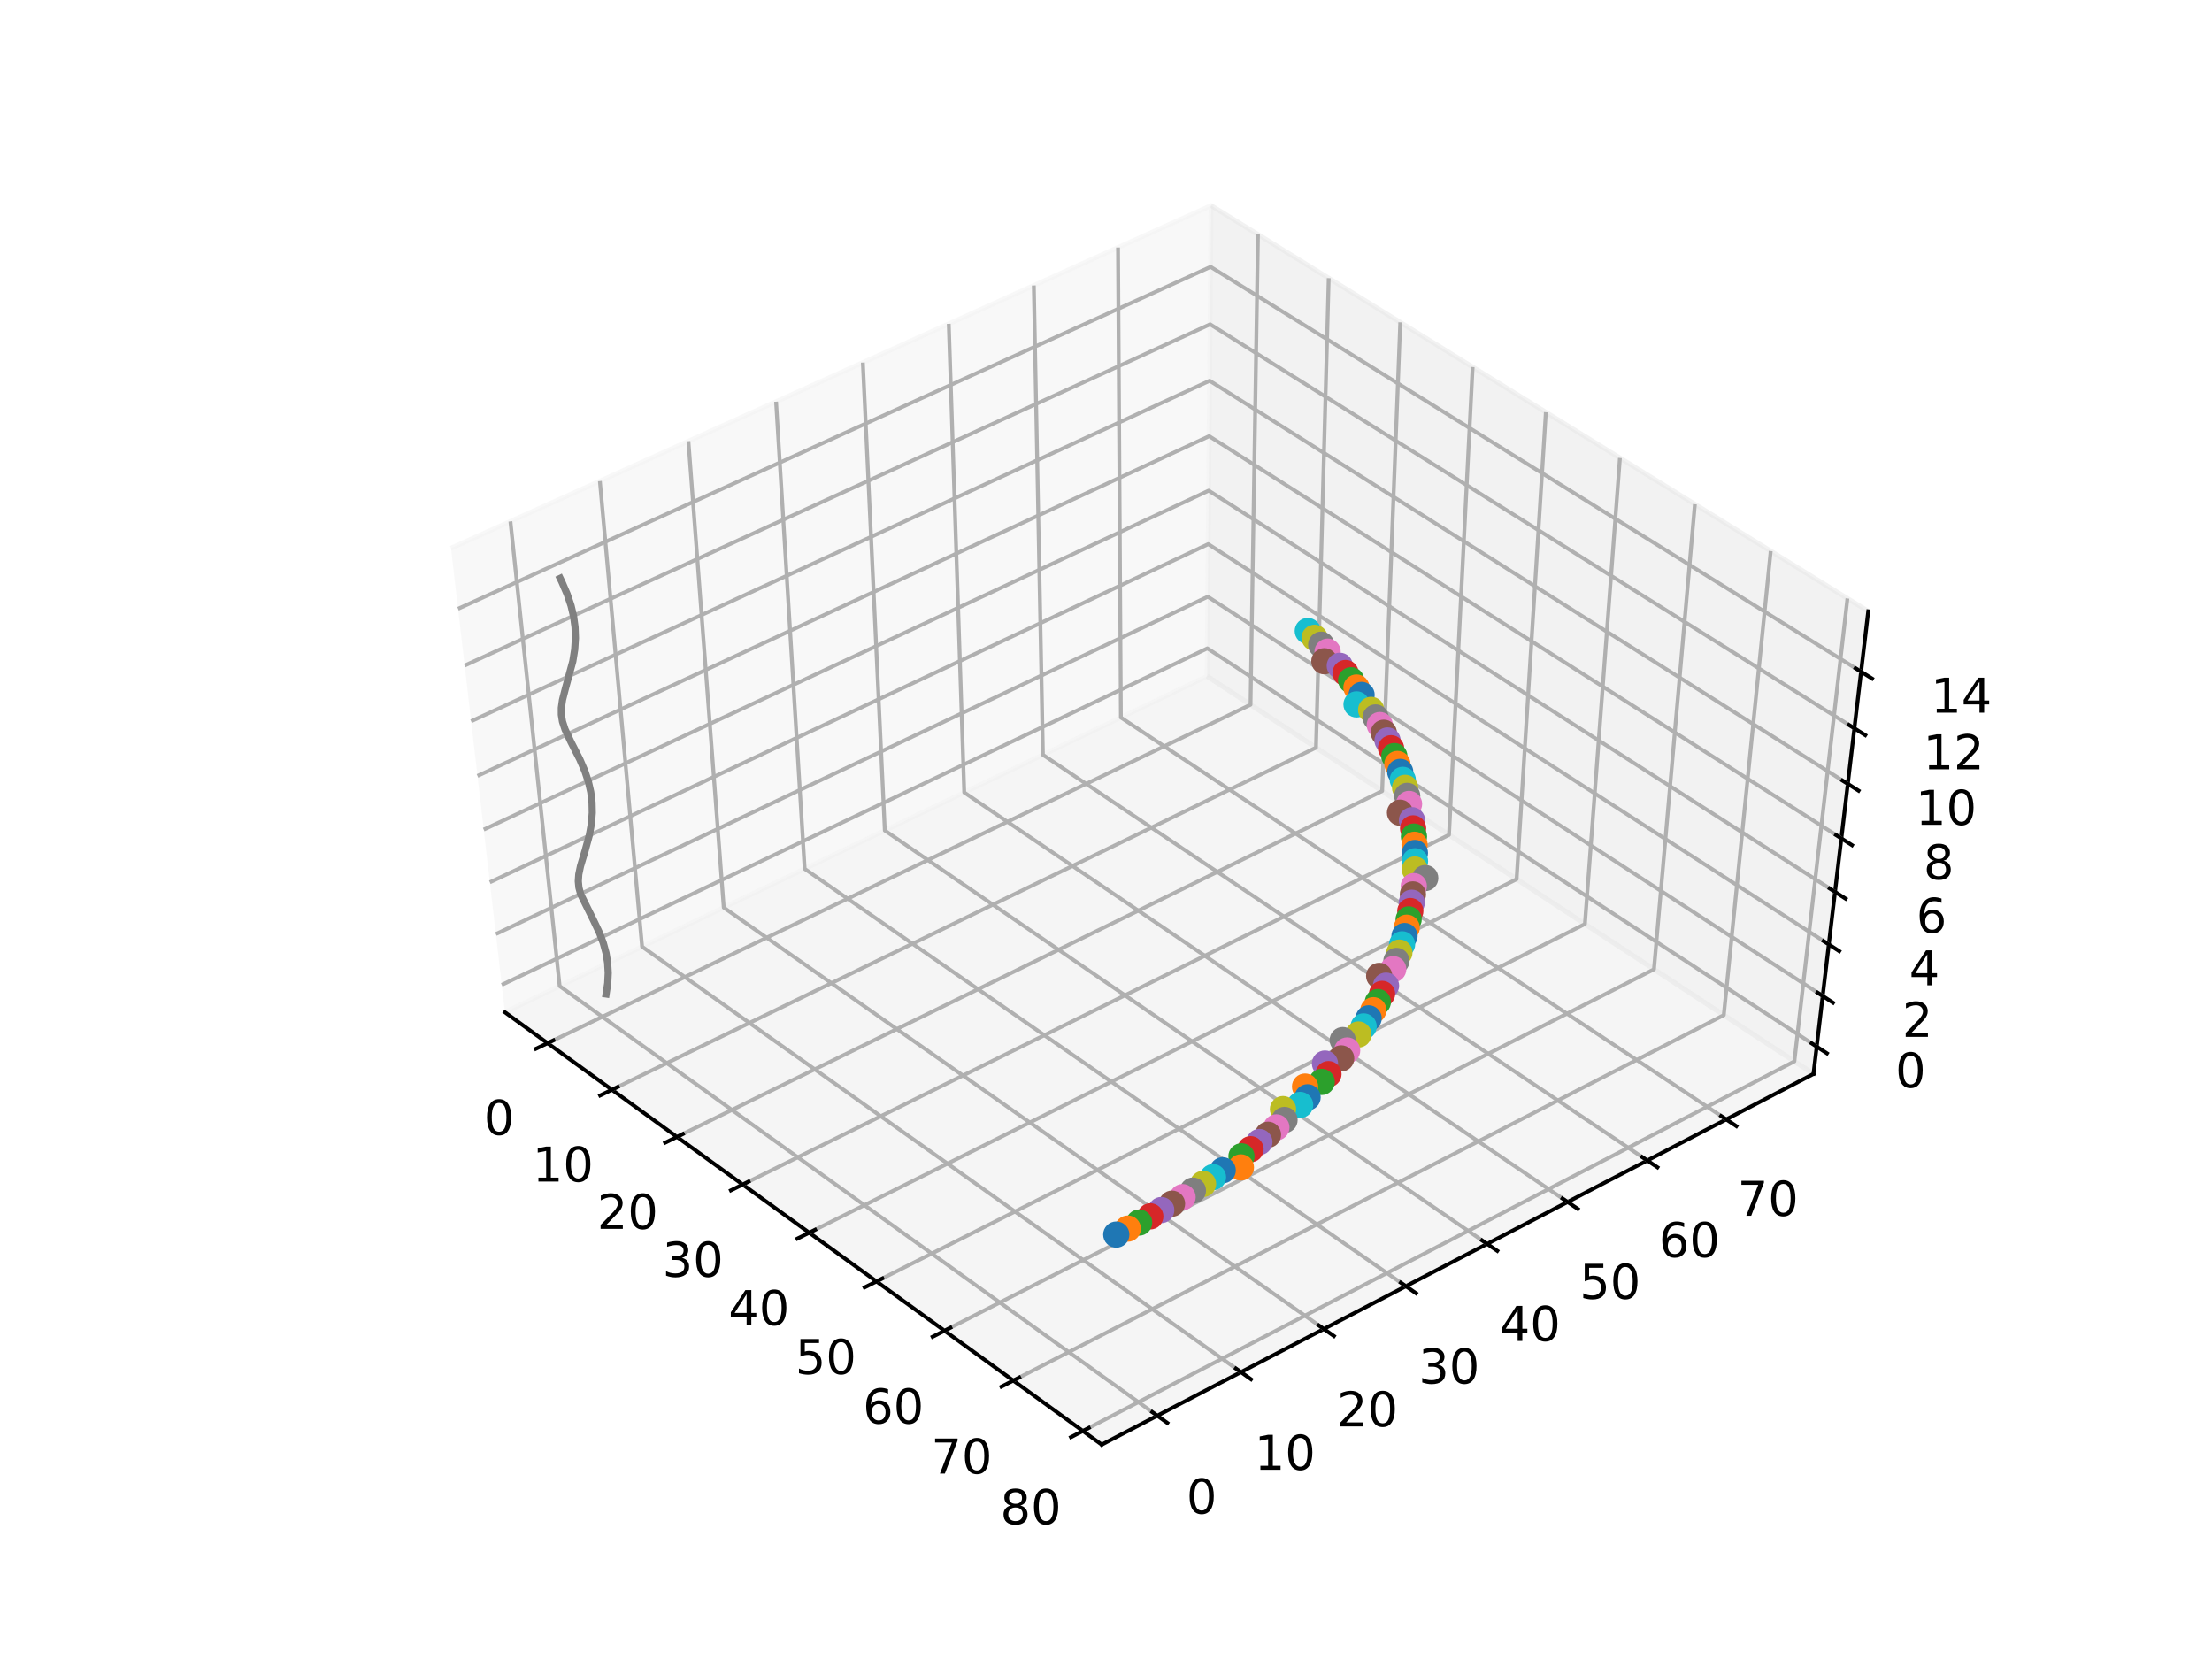 <?xml version="1.0" encoding="utf-8" standalone="no"?>
<!DOCTYPE svg PUBLIC "-//W3C//DTD SVG 1.1//EN"
  "http://www.w3.org/Graphics/SVG/1.1/DTD/svg11.dtd">
<!-- Created with matplotlib (https://matplotlib.org/) -->
<svg height="345.6pt" version="1.1" viewBox="0 0 460.8 345.6" width="460.8pt" xmlns="http://www.w3.org/2000/svg" xmlns:xlink="http://www.w3.org/1999/xlink">
 <defs>
  <style type="text/css">
*{stroke-linecap:butt;stroke-linejoin:round;}
  </style>
 </defs>
 <g id="figure_1">
  <g id="patch_1">
   <path d="M 0 345.6 
L 460.8 345.6 
L 460.8 0 
L 0 0 
z
" style="fill:#ffffff;"/>
  </g>
  <g id="patch_2">
   <path d="M 57.6 307.584 
L 414.72 307.584 
L 414.72 41.472 
L 57.6 41.472 
z
" style="fill:#ffffff;"/>
  </g>
  <g id="pane3d_1">
   <g id="patch_3">
    <path d="M 105.189 210.875 
L 251.468 140.876 
L 252.298 42.82 
L 93.952 114.194 
" style="fill:#f2f2f2;opacity:0.5;stroke:#f2f2f2;stroke-linejoin:miter;"/>
   </g>
  </g>
  <g id="pane3d_2">
   <g id="patch_4">
    <path d="M 251.468 140.876 
L 377.779 223.718 
L 389.187 127.34 
L 252.298 42.82 
" style="fill:#e6e6e6;opacity:0.5;stroke:#e6e6e6;stroke-linejoin:miter;"/>
   </g>
  </g>
  <g id="pane3d_3">
   <g id="patch_5">
    <path d="M 105.189 210.875 
L 229.506 300.94 
L 377.779 223.718 
L 251.468 140.876 
" style="fill:#ececec;opacity:0.5;stroke:#ececec;stroke-linejoin:miter;"/>
   </g>
  </g>
  <g id="axis3d_1">
   <g id="line2d_1">
    <path d="M 105.189 210.875 
L 229.506 300.94 
" style="fill:none;stroke:#000000;stroke-linecap:square;stroke-width:0.8;"/>
   </g>
   <g id="Line3DCollection_1">
    <path d="M 114.068 217.308 
L 260.507 146.804 
L 262.059 48.846 
" style="fill:none;stroke:#b0b0b0;stroke-width:0.8;"/>
    <path d="M 127.469 227.017 
L 274.144 155.748 
L 276.794 57.944 
" style="fill:none;stroke:#b0b0b0;stroke-width:0.8;"/>
    <path d="M 141.018 236.833 
L 287.925 164.787 
L 291.699 67.147 
" style="fill:none;stroke:#b0b0b0;stroke-width:0.8;"/>
    <path d="M 154.719 246.759 
L 301.854 173.922 
L 306.776 76.456 
" style="fill:none;stroke:#b0b0b0;stroke-width:0.8;"/>
    <path d="M 168.573 256.796 
L 315.934 183.156 
L 322.029 85.874 
" style="fill:none;stroke:#b0b0b0;stroke-width:0.8;"/>
    <path d="M 182.584 266.946 
L 330.165 192.49 
L 337.46 95.402 
" style="fill:none;stroke:#b0b0b0;stroke-width:0.8;"/>
    <path d="M 196.754 277.212 
L 344.552 201.926 
L 353.074 105.042 
" style="fill:none;stroke:#b0b0b0;stroke-width:0.8;"/>
    <path d="M 211.086 287.595 
L 359.095 211.465 
L 368.872 114.797 
" style="fill:none;stroke:#b0b0b0;stroke-width:0.8;"/>
    <path d="M 225.582 298.097 
L 373.799 221.108 
L 384.858 124.667 
" style="fill:none;stroke:#b0b0b0;stroke-width:0.8;"/>
   </g>
   <g id="xtick_1">
    <g id="line2d_2">
     <path d="M 115.288 216.721 
L 111.626 218.484 
" style="fill:none;stroke:#000000;stroke-linecap:square;stroke-width:0.8;"/>
    </g>
    <g id="text_1">
     <!-- 0 -->
     <defs>
      <path d="M 31.781 66.406 
Q 24.172 66.406 20.328 58.906 
Q 16.5 51.422 16.5 36.375 
Q 16.5 21.391 20.328 13.891 
Q 24.172 6.391 31.781 6.391 
Q 39.453 6.391 43.281 13.891 
Q 47.125 21.391 47.125 36.375 
Q 47.125 51.422 43.281 58.906 
Q 39.453 66.406 31.781 66.406 
z
M 31.781 74.219 
Q 44.047 74.219 50.516 64.516 
Q 56.984 54.828 56.984 36.375 
Q 56.984 17.969 50.516 8.266 
Q 44.047 -1.422 31.781 -1.422 
Q 19.531 -1.422 13.062 8.266 
Q 6.594 17.969 6.594 36.375 
Q 6.594 54.828 13.062 64.516 
Q 19.531 74.219 31.781 74.219 
z
" id="DejaVuSans-48"/>
     </defs>
     <g transform="translate(100.792 236.398)scale(0.1 -0.1)">
      <use xlink:href="#DejaVuSans-48"/>
     </g>
    </g>
   </g>
   <g id="xtick_2">
    <g id="line2d_3">
     <path d="M 128.691 226.423 
L 125.022 228.206 
" style="fill:none;stroke:#000000;stroke-linecap:square;stroke-width:0.8;"/>
    </g>
    <g id="text_2">
     <!-- 10 -->
     <defs>
      <path d="M 12.406 8.297 
L 28.516 8.297 
L 28.516 63.922 
L 10.984 60.406 
L 10.984 69.391 
L 28.422 72.906 
L 38.281 72.906 
L 38.281 8.297 
L 54.391 8.297 
L 54.391 0 
L 12.406 0 
z
" id="DejaVuSans-49"/>
     </defs>
     <g transform="translate(110.923 246.146)scale(0.1 -0.1)">
      <use xlink:href="#DejaVuSans-49"/>
      <use x="63.623" xlink:href="#DejaVuSans-48"/>
     </g>
    </g>
   </g>
   <g id="xtick_3">
    <g id="line2d_4">
     <path d="M 142.243 236.232 
L 138.567 238.035 
" style="fill:none;stroke:#000000;stroke-linecap:square;stroke-width:0.8;"/>
    </g>
    <g id="text_3">
     <!-- 20 -->
     <defs>
      <path d="M 19.188 8.297 
L 53.609 8.297 
L 53.609 0 
L 7.328 0 
L 7.328 8.297 
Q 12.938 14.109 22.625 23.891 
Q 32.328 33.688 34.812 36.531 
Q 39.547 41.844 41.422 45.531 
Q 43.312 49.219 43.312 52.781 
Q 43.312 58.594 39.234 62.25 
Q 35.156 65.922 28.609 65.922 
Q 23.969 65.922 18.812 64.312 
Q 13.672 62.703 7.812 59.422 
L 7.812 69.391 
Q 13.766 71.781 18.938 73 
Q 24.125 74.219 28.422 74.219 
Q 39.75 74.219 46.484 68.547 
Q 53.219 62.891 53.219 53.422 
Q 53.219 48.922 51.531 44.891 
Q 49.859 40.875 45.406 35.406 
Q 44.188 33.984 37.641 27.219 
Q 31.109 20.453 19.188 8.297 
z
" id="DejaVuSans-50"/>
     </defs>
     <g transform="translate(124.382 256.001)scale(0.1 -0.1)">
      <use xlink:href="#DejaVuSans-50"/>
      <use x="63.623" xlink:href="#DejaVuSans-48"/>
     </g>
    </g>
   </g>
   <g id="xtick_4">
    <g id="line2d_5">
     <path d="M 155.946 246.151 
L 152.263 247.974 
" style="fill:none;stroke:#000000;stroke-linecap:square;stroke-width:0.8;"/>
    </g>
    <g id="text_4">
     <!-- 30 -->
     <defs>
      <path d="M 40.578 39.312 
Q 47.656 37.797 51.625 33 
Q 55.609 28.219 55.609 21.188 
Q 55.609 10.406 48.188 4.484 
Q 40.766 -1.422 27.094 -1.422 
Q 22.516 -1.422 17.656 -0.516 
Q 12.797 0.391 7.625 2.203 
L 7.625 11.719 
Q 11.719 9.328 16.594 8.109 
Q 21.484 6.891 26.812 6.891 
Q 36.078 6.891 40.938 10.547 
Q 45.797 14.203 45.797 21.188 
Q 45.797 27.641 41.281 31.266 
Q 36.766 34.906 28.719 34.906 
L 20.219 34.906 
L 20.219 43.016 
L 29.109 43.016 
Q 36.375 43.016 40.234 45.922 
Q 44.094 48.828 44.094 54.297 
Q 44.094 59.906 40.109 62.906 
Q 36.141 65.922 28.719 65.922 
Q 24.656 65.922 20.016 65.031 
Q 15.375 64.156 9.812 62.312 
L 9.812 71.094 
Q 15.438 72.656 20.344 73.438 
Q 25.25 74.219 29.594 74.219 
Q 40.828 74.219 47.359 69.109 
Q 53.906 64.016 53.906 55.328 
Q 53.906 49.266 50.438 45.094 
Q 46.969 40.922 40.578 39.312 
z
" id="DejaVuSans-51"/>
     </defs>
     <g transform="translate(137.991 265.966)scale(0.1 -0.1)">
      <use xlink:href="#DejaVuSans-51"/>
      <use x="63.623" xlink:href="#DejaVuSans-48"/>
     </g>
    </g>
   </g>
   <g id="xtick_5">
    <g id="line2d_6">
     <path d="M 169.802 256.182 
L 166.113 258.025 
" style="fill:none;stroke:#000000;stroke-linecap:square;stroke-width:0.8;"/>
    </g>
    <g id="text_5">
     <!-- 40 -->
     <defs>
      <path d="M 37.797 64.312 
L 12.891 25.391 
L 37.797 25.391 
z
M 35.203 72.906 
L 47.609 72.906 
L 47.609 25.391 
L 58.016 25.391 
L 58.016 17.188 
L 47.609 17.188 
L 47.609 0 
L 37.797 0 
L 37.797 17.188 
L 4.891 17.188 
L 4.891 26.703 
z
" id="DejaVuSans-52"/>
     </defs>
     <g transform="translate(151.752 276.043)scale(0.1 -0.1)">
      <use xlink:href="#DejaVuSans-52"/>
      <use x="63.623" xlink:href="#DejaVuSans-48"/>
     </g>
    </g>
   </g>
   <g id="xtick_6">
    <g id="line2d_7">
     <path d="M 183.815 266.325 
L 180.12 268.19 
" style="fill:none;stroke:#000000;stroke-linecap:square;stroke-width:0.8;"/>
    </g>
    <g id="text_6">
     <!-- 50 -->
     <defs>
      <path d="M 10.797 72.906 
L 49.516 72.906 
L 49.516 64.594 
L 19.828 64.594 
L 19.828 46.734 
Q 21.969 47.469 24.109 47.828 
Q 26.266 48.188 28.422 48.188 
Q 40.625 48.188 47.75 41.5 
Q 54.891 34.812 54.891 23.391 
Q 54.891 11.625 47.562 5.094 
Q 40.234 -1.422 26.906 -1.422 
Q 22.312 -1.422 17.547 -0.641 
Q 12.797 0.141 7.719 1.703 
L 7.719 11.625 
Q 12.109 9.234 16.797 8.062 
Q 21.484 6.891 26.703 6.891 
Q 35.156 6.891 40.078 11.328 
Q 45.016 15.766 45.016 23.391 
Q 45.016 31 40.078 35.438 
Q 35.156 39.891 26.703 39.891 
Q 22.75 39.891 18.812 39.016 
Q 14.891 38.141 10.797 36.281 
z
" id="DejaVuSans-53"/>
     </defs>
     <g transform="translate(165.669 286.233)scale(0.1 -0.1)">
      <use xlink:href="#DejaVuSans-53"/>
      <use x="63.623" xlink:href="#DejaVuSans-48"/>
     </g>
    </g>
   </g>
   <g id="xtick_7">
    <g id="line2d_8">
     <path d="M 197.987 276.584 
L 194.286 278.47 
" style="fill:none;stroke:#000000;stroke-linecap:square;stroke-width:0.8;"/>
    </g>
    <g id="text_7">
     <!-- 60 -->
     <defs>
      <path d="M 33.016 40.375 
Q 26.375 40.375 22.484 35.828 
Q 18.609 31.297 18.609 23.391 
Q 18.609 15.531 22.484 10.953 
Q 26.375 6.391 33.016 6.391 
Q 39.656 6.391 43.531 10.953 
Q 47.406 15.531 47.406 23.391 
Q 47.406 31.297 43.531 35.828 
Q 39.656 40.375 33.016 40.375 
z
M 52.594 71.297 
L 52.594 62.312 
Q 48.875 64.062 45.094 64.984 
Q 41.312 65.922 37.594 65.922 
Q 27.828 65.922 22.672 59.328 
Q 17.531 52.734 16.797 39.406 
Q 19.672 43.656 24.016 45.922 
Q 28.375 48.188 33.594 48.188 
Q 44.578 48.188 50.953 41.516 
Q 57.328 34.859 57.328 23.391 
Q 57.328 12.156 50.688 5.359 
Q 44.047 -1.422 33.016 -1.422 
Q 20.359 -1.422 13.672 8.266 
Q 6.984 17.969 6.984 36.375 
Q 6.984 53.656 15.188 63.938 
Q 23.391 74.219 37.203 74.219 
Q 40.922 74.219 44.703 73.484 
Q 48.484 72.75 52.594 71.297 
z
" id="DejaVuSans-54"/>
     </defs>
     <g transform="translate(179.743 296.539)scale(0.1 -0.1)">
      <use xlink:href="#DejaVuSans-54"/>
      <use x="63.623" xlink:href="#DejaVuSans-48"/>
     </g>
    </g>
   </g>
   <g id="xtick_8">
    <g id="line2d_9">
     <path d="M 212.321 286.96 
L 208.613 288.867 
" style="fill:none;stroke:#000000;stroke-linecap:square;stroke-width:0.8;"/>
    </g>
    <g id="text_8">
     <!-- 70 -->
     <defs>
      <path d="M 8.203 72.906 
L 55.078 72.906 
L 55.078 68.703 
L 28.609 0 
L 18.312 0 
L 43.219 64.594 
L 8.203 64.594 
z
" id="DejaVuSans-55"/>
     </defs>
     <g transform="translate(193.977 306.962)scale(0.1 -0.1)">
      <use xlink:href="#DejaVuSans-55"/>
      <use x="63.623" xlink:href="#DejaVuSans-48"/>
     </g>
    </g>
   </g>
   <g id="xtick_9">
    <g id="line2d_10">
     <path d="M 226.819 297.455 
L 223.105 299.384 
" style="fill:none;stroke:#000000;stroke-linecap:square;stroke-width:0.8;"/>
    </g>
    <g id="text_9">
     <!-- 80 -->
     <defs>
      <path d="M 31.781 34.625 
Q 24.75 34.625 20.719 30.859 
Q 16.703 27.094 16.703 20.516 
Q 16.703 13.922 20.719 10.156 
Q 24.75 6.391 31.781 6.391 
Q 38.812 6.391 42.859 10.172 
Q 46.922 13.969 46.922 20.516 
Q 46.922 27.094 42.891 30.859 
Q 38.875 34.625 31.781 34.625 
z
M 21.922 38.812 
Q 15.578 40.375 12.031 44.719 
Q 8.5 49.078 8.5 55.328 
Q 8.5 64.062 14.719 69.141 
Q 20.953 74.219 31.781 74.219 
Q 42.672 74.219 48.875 69.141 
Q 55.078 64.062 55.078 55.328 
Q 55.078 49.078 51.531 44.719 
Q 48 40.375 41.703 38.812 
Q 48.828 37.156 52.797 32.312 
Q 56.781 27.484 56.781 20.516 
Q 56.781 9.906 50.312 4.234 
Q 43.844 -1.422 31.781 -1.422 
Q 19.734 -1.422 13.25 4.234 
Q 6.781 9.906 6.781 20.516 
Q 6.781 27.484 10.781 32.312 
Q 14.797 37.156 21.922 38.812 
z
M 18.312 54.391 
Q 18.312 48.734 21.844 45.562 
Q 25.391 42.391 31.781 42.391 
Q 38.141 42.391 41.719 45.562 
Q 45.312 48.734 45.312 54.391 
Q 45.312 60.062 41.719 63.234 
Q 38.141 66.406 31.781 66.406 
Q 25.391 66.406 21.844 63.234 
Q 18.312 60.062 18.312 54.391 
z
" id="DejaVuSans-56"/>
     </defs>
     <g transform="translate(208.374 317.505)scale(0.1 -0.1)">
      <use xlink:href="#DejaVuSans-56"/>
      <use x="63.623" xlink:href="#DejaVuSans-48"/>
     </g>
    </g>
   </g>
  </g>
  <g id="axis3d_2">
   <g id="line2d_11">
    <path d="M 377.779 223.718 
L 229.506 300.94 
" style="fill:none;stroke:#000000;stroke-linecap:square;stroke-width:0.8;"/>
   </g>
   <g id="Line3DCollection_2">
    <path d="M 106.327 108.616 
L 116.585 205.421 
L 241.08 294.913 
" style="fill:none;stroke:#b0b0b0;stroke-width:0.8;"/>
    <path d="M 124.962 100.216 
L 133.759 197.203 
L 258.514 285.833 
" style="fill:none;stroke:#b0b0b0;stroke-width:0.8;"/>
    <path d="M 143.408 91.902 
L 150.772 189.062 
L 275.776 276.842 
" style="fill:none;stroke:#b0b0b0;stroke-width:0.8;"/>
    <path d="M 161.668 83.671 
L 167.626 180.997 
L 292.869 267.94 
" style="fill:none;stroke:#b0b0b0;stroke-width:0.8;"/>
    <path d="M 179.746 75.522 
L 184.324 173.006 
L 309.796 259.125 
" style="fill:none;stroke:#b0b0b0;stroke-width:0.8;"/>
    <path d="M 197.642 67.456 
L 200.868 165.089 
L 326.558 250.395 
" style="fill:none;stroke:#b0b0b0;stroke-width:0.8;"/>
    <path d="M 215.362 59.469 
L 217.26 157.245 
L 343.159 241.749 
" style="fill:none;stroke:#b0b0b0;stroke-width:0.8;"/>
    <path d="M 232.906 51.561 
L 233.502 149.473 
L 359.6 233.186 
" style="fill:none;stroke:#b0b0b0;stroke-width:0.8;"/>
   </g>
   <g id="xtick_10">
    <g id="line2d_12">
     <path d="M 240.034 294.16 
L 243.176 296.419 
" style="fill:none;stroke:#000000;stroke-linecap:square;stroke-width:0.8;"/>
    </g>
    <g id="text_10">
     <!-- 0 -->
     <g transform="translate(247.153 315.304)scale(0.1 -0.1)">
      <use xlink:href="#DejaVuSans-48"/>
     </g>
    </g>
   </g>
   <g id="xtick_11">
    <g id="line2d_13">
     <path d="M 257.466 285.088 
L 260.614 287.324 
" style="fill:none;stroke:#000000;stroke-linecap:square;stroke-width:0.8;"/>
    </g>
    <g id="text_11">
     <!-- 10 -->
     <g transform="translate(261.324 306.18)scale(0.1 -0.1)">
      <use xlink:href="#DejaVuSans-49"/>
      <use x="63.623" xlink:href="#DejaVuSans-48"/>
     </g>
    </g>
   </g>
   <g id="xtick_12">
    <g id="line2d_14">
     <path d="M 274.726 276.105 
L 277.879 278.319 
" style="fill:none;stroke:#000000;stroke-linecap:square;stroke-width:0.8;"/>
    </g>
    <g id="text_12">
     <!-- 20 -->
     <g transform="translate(278.506 297.145)scale(0.1 -0.1)">
      <use xlink:href="#DejaVuSans-50"/>
      <use x="63.623" xlink:href="#DejaVuSans-48"/>
     </g>
    </g>
   </g>
   <g id="xtick_13">
    <g id="line2d_15">
     <path d="M 291.817 267.21 
L 294.976 269.403 
" style="fill:none;stroke:#000000;stroke-linecap:square;stroke-width:0.8;"/>
    </g>
    <g id="text_13">
     <!-- 30 -->
     <g transform="translate(295.521 288.199)scale(0.1 -0.1)">
      <use xlink:href="#DejaVuSans-51"/>
      <use x="63.623" xlink:href="#DejaVuSans-48"/>
     </g>
    </g>
   </g>
   <g id="xtick_14">
    <g id="line2d_16">
     <path d="M 308.742 258.401 
L 311.906 260.573 
" style="fill:none;stroke:#000000;stroke-linecap:square;stroke-width:0.8;"/>
    </g>
    <g id="text_14">
     <!-- 40 -->
     <g transform="translate(312.37 279.339)scale(0.1 -0.1)">
      <use xlink:href="#DejaVuSans-52"/>
      <use x="63.623" xlink:href="#DejaVuSans-48"/>
     </g>
    </g>
   </g>
   <g id="xtick_15">
    <g id="line2d_17">
     <path d="M 325.503 249.678 
L 328.672 251.829 
" style="fill:none;stroke:#000000;stroke-linecap:square;stroke-width:0.8;"/>
    </g>
    <g id="text_15">
     <!-- 50 -->
     <g transform="translate(329.055 270.565)scale(0.1 -0.1)">
      <use xlink:href="#DejaVuSans-53"/>
      <use x="63.623" xlink:href="#DejaVuSans-48"/>
     </g>
    </g>
   </g>
   <g id="xtick_16">
    <g id="line2d_18">
     <path d="M 342.102 241.039 
L 345.275 243.169 
" style="fill:none;stroke:#000000;stroke-linecap:square;stroke-width:0.8;"/>
    </g>
    <g id="text_16">
     <!-- 60 -->
     <g transform="translate(345.58 261.876)scale(0.1 -0.1)">
      <use xlink:href="#DejaVuSans-54"/>
      <use x="63.623" xlink:href="#DejaVuSans-48"/>
     </g>
    </g>
   </g>
   <g id="xtick_17">
    <g id="line2d_19">
     <path d="M 358.542 232.483 
L 361.719 234.593 
" style="fill:none;stroke:#000000;stroke-linecap:square;stroke-width:0.8;"/>
    </g>
    <g id="text_17">
     <!-- 70 -->
     <g transform="translate(361.947 253.27)scale(0.1 -0.1)">
      <use xlink:href="#DejaVuSans-55"/>
      <use x="63.623" xlink:href="#DejaVuSans-48"/>
     </g>
    </g>
   </g>
  </g>
  <g id="axis3d_3">
   <g id="line2d_20">
    <path d="M 377.779 223.718 
L 389.187 127.34 
" style="fill:none;stroke:#000000;stroke-linecap:square;stroke-width:0.8;"/>
   </g>
   <g id="Line3DCollection_3">
    <path d="M 378.452 218.029 
L 251.517 135.066 
L 104.525 205.165 
" style="fill:none;stroke:#b0b0b0;stroke-width:0.8;"/>
    <path d="M 379.701 207.481 
L 251.608 124.302 
L 103.295 194.578 
" style="fill:none;stroke:#b0b0b0;stroke-width:0.8;"/>
    <path d="M 380.972 196.739 
L 251.701 113.349 
L 102.042 183.799 
" style="fill:none;stroke:#b0b0b0;stroke-width:0.8;"/>
    <path d="M 382.267 185.798 
L 251.795 102.203 
L 100.766 172.821 
" style="fill:none;stroke:#b0b0b0;stroke-width:0.8;"/>
    <path d="M 383.587 174.652 
L 251.891 90.86 
L 99.466 161.64 
" style="fill:none;stroke:#b0b0b0;stroke-width:0.8;"/>
    <path d="M 384.931 163.297 
L 251.989 79.313 
L 98.143 150.25 
" style="fill:none;stroke:#b0b0b0;stroke-width:0.8;"/>
    <path d="M 386.301 151.726 
L 252.089 67.557 
L 96.794 138.645 
" style="fill:none;stroke:#b0b0b0;stroke-width:0.8;"/>
    <path d="M 387.697 139.932 
L 252.19 55.587 
L 95.419 126.818 
" style="fill:none;stroke:#b0b0b0;stroke-width:0.8;"/>
   </g>
   <g id="xtick_18">
    <g id="line2d_21">
     <path d="M 377.387 217.333 
L 380.585 219.424 
" style="fill:none;stroke:#000000;stroke-linecap:square;stroke-width:0.8;"/>
    </g>
    <g id="text_18">
     <!-- 0 -->
     <g transform="translate(394.833 226.547)scale(0.1 -0.1)">
      <use xlink:href="#DejaVuSans-48"/>
     </g>
    </g>
   </g>
   <g id="xtick_19">
    <g id="line2d_22">
     <path d="M 378.625 206.782 
L 381.854 208.879 
" style="fill:none;stroke:#000000;stroke-linecap:square;stroke-width:0.8;"/>
    </g>
    <g id="text_19">
     <!-- 2 -->
     <g transform="translate(396.261 216.001)scale(0.1 -0.1)">
      <use xlink:href="#DejaVuSans-50"/>
     </g>
    </g>
   </g>
   <g id="xtick_20">
    <g id="line2d_23">
     <path d="M 379.886 196.038 
L 383.147 198.141 
" style="fill:none;stroke:#000000;stroke-linecap:square;stroke-width:0.8;"/>
    </g>
    <g id="text_20">
     <!-- 4 -->
     <g transform="translate(397.714 205.261)scale(0.1 -0.1)">
      <use xlink:href="#DejaVuSans-52"/>
     </g>
    </g>
   </g>
   <g id="xtick_21">
    <g id="line2d_24">
     <path d="M 381.171 185.095 
L 384.463 187.204 
" style="fill:none;stroke:#000000;stroke-linecap:square;stroke-width:0.8;"/>
    </g>
    <g id="text_21">
     <!-- 6 -->
     <g transform="translate(399.194 194.323)scale(0.1 -0.1)">
      <use xlink:href="#DejaVuSans-54"/>
     </g>
    </g>
   </g>
   <g id="xtick_22">
    <g id="line2d_25">
     <path d="M 382.48 173.948 
L 385.804 176.063 
" style="fill:none;stroke:#000000;stroke-linecap:square;stroke-width:0.8;"/>
    </g>
    <g id="text_22">
     <!-- 8 -->
     <g transform="translate(400.702 183.18)scale(0.1 -0.1)">
      <use xlink:href="#DejaVuSans-56"/>
     </g>
    </g>
   </g>
   <g id="xtick_23">
    <g id="line2d_26">
     <path d="M 383.813 162.591 
L 387.17 164.712 
" style="fill:none;stroke:#000000;stroke-linecap:square;stroke-width:0.8;"/>
    </g>
    <g id="text_23">
     <!-- 10 -->
     <g transform="translate(399.057 171.828)scale(0.1 -0.1)">
      <use xlink:href="#DejaVuSans-49"/>
      <use x="63.623" xlink:href="#DejaVuSans-48"/>
     </g>
    </g>
   </g>
   <g id="xtick_24">
    <g id="line2d_27">
     <path d="M 385.171 151.017 
L 388.562 153.144 
" style="fill:none;stroke:#000000;stroke-linecap:square;stroke-width:0.8;"/>
    </g>
    <g id="text_24">
     <!-- 12 -->
     <g transform="translate(400.623 160.259)scale(0.1 -0.1)">
      <use xlink:href="#DejaVuSans-49"/>
      <use x="63.623" xlink:href="#DejaVuSans-50"/>
     </g>
    </g>
   </g>
   <g id="xtick_25">
    <g id="line2d_28">
     <path d="M 386.556 139.222 
L 389.981 141.354 
" style="fill:none;stroke:#000000;stroke-linecap:square;stroke-width:0.8;"/>
    </g>
    <g id="text_25">
     <!-- 14 -->
     <g transform="translate(402.218 148.467)scale(0.1 -0.1)">
      <use xlink:href="#DejaVuSans-49"/>
      <use x="63.623" xlink:href="#DejaVuSans-52"/>
     </g>
    </g>
   </g>
  </g>
  <g id="axes_1">
   <g id="line2d_29">
    <path clip-path="url(#p81a7deb7d3)" d="M 126.256 207.068 
L 126.598 204.819 
L 126.702 202.683 
L 126.584 200.616 
L 126.25 198.564 
L 125.685 196.469 
L 124.867 194.291 
L 123.671 191.773 
L 120.986 186.342 
L 120.596 184.897 
L 120.469 183.58 
L 120.566 182.156 
L 120.925 180.434 
L 121.875 177.26 
L 122.77 173.974 
L 123.201 171.553 
L 123.379 169.331 
L 123.333 167.168 
L 123.063 165.004 
L 122.579 162.879 
L 121.838 160.636 
L 120.772 158.161 
L 118.929 154.551 
L 117.701 151.941 
L 117.172 150.306 
L 116.943 148.895 
L 116.941 147.458 
L 117.176 145.812 
L 117.748 143.566 
L 119.326 137.748 
L 119.722 135.285 
L 119.874 132.941 
L 119.795 130.665 
L 119.485 128.394 
L 118.956 126.165 
L 118.166 123.814 
L 117.048 121.216 
L 116.696 120.484 
L 116.696 120.484 
" style="fill:none;stroke:#808080;stroke-linecap:square;stroke-width:1.5;"/>
   </g>
   <g id="Path3DCollection_1">
    <defs>
     <path d="M 0 2.236 
C 0.593 2.236 1.162 2 1.581 1.581 
C 2 1.162 2.236 0.593 2.236 0 
C 2.236 -0.593 2 -1.162 1.581 -1.581 
C 1.162 -2 0.593 -2.236 0 -2.236 
C -0.593 -2.236 -1.162 -2 -1.581 -1.581 
C -2 -1.162 -2.236 -0.593 -2.236 0 
C -2.236 0.593 -2 1.162 -1.581 1.581 
C -1.162 2 -0.593 2.236 0 2.236 
z
" id="mc73c861590" style="stroke:#17becf;"/>
    </defs>
    <g clip-path="url(#p81a7deb7d3)">
     <use style="fill:#17becf;stroke:#17becf;" x="272.435" xlink:href="#mc73c861590" y="131.45"/>
    </g>
   </g>
   <g id="Path3DCollection_2">
    <defs>
     <path d="M 0 2.236 
C 0.593 2.236 1.162 2 1.581 1.581 
C 2 1.162 2.236 0.593 2.236 0 
C 2.236 -0.593 2 -1.162 1.581 -1.581 
C 1.162 -2 0.593 -2.236 0 -2.236 
C -0.593 -2.236 -1.162 -2 -1.581 -1.581 
C -2 -1.162 -2.236 -0.593 -2.236 0 
C -2.236 0.593 -2 1.162 -1.581 1.581 
C -1.162 2 -0.593 2.236 0 2.236 
z
" id="m7940b2f39b" style="stroke:#bcbd22;"/>
    </defs>
    <g clip-path="url(#p81a7deb7d3)">
     <use style="fill:#bcbd22;stroke:#bcbd22;" x="273.855" xlink:href="#m7940b2f39b" y="132.868"/>
    </g>
   </g>
   <g id="Path3DCollection_3">
    <defs>
     <path d="M 0 2.236 
C 0.593 2.236 1.162 2 1.581 1.581 
C 2 1.162 2.236 0.593 2.236 0 
C 2.236 -0.593 2 -1.162 1.581 -1.581 
C 1.162 -2 0.593 -2.236 0 -2.236 
C -0.593 -2.236 -1.162 -2 -1.581 -1.581 
C -2 -1.162 -2.236 -0.593 -2.236 0 
C -2.236 0.593 -2 1.162 -1.581 1.581 
C -1.162 2 -0.593 2.236 0 2.236 
z
" id="mbf739cf89f" style="stroke:#7f7f7f;"/>
    </defs>
    <g clip-path="url(#p81a7deb7d3)">
     <use style="fill:#7f7f7f;stroke:#7f7f7f;" x="275.232" xlink:href="#mbf739cf89f" y="134.303"/>
    </g>
   </g>
   <g id="Path3DCollection_4">
    <defs>
     <path d="M 0 2.236 
C 0.593 2.236 1.162 2 1.581 1.581 
C 2 1.162 2.236 0.593 2.236 0 
C 2.236 -0.593 2 -1.162 1.581 -1.581 
C 1.162 -2 0.593 -2.236 0 -2.236 
C -0.593 -2.236 -1.162 -2 -1.581 -1.581 
C -2 -1.162 -2.236 -0.593 -2.236 0 
C -2.236 0.593 -2 1.162 -1.581 1.581 
C -1.162 2 -0.593 2.236 0 2.236 
z
" id="m4712c4c45c" style="stroke:#e377c2;"/>
    </defs>
    <g clip-path="url(#p81a7deb7d3)">
     <use style="fill:#e377c2;stroke:#e377c2;" x="276.566" xlink:href="#m4712c4c45c" y="135.753"/>
    </g>
   </g>
   <g id="Path3DCollection_5">
    <defs>
     <path d="M 0 2.236 
C 0.593 2.236 1.162 2 1.581 1.581 
C 2 1.162 2.236 0.593 2.236 0 
C 2.236 -0.593 2 -1.162 1.581 -1.581 
C 1.162 -2 0.593 -2.236 0 -2.236 
C -0.593 -2.236 -1.162 -2 -1.581 -1.581 
C -2 -1.162 -2.236 -0.593 -2.236 0 
C -2.236 0.593 -2 1.162 -1.581 1.581 
C -1.162 2 -0.593 2.236 0 2.236 
z
" id="m9d2d885c70" style="stroke:#8c564b;"/>
    </defs>
    <g clip-path="url(#p81a7deb7d3)">
     <use style="fill:#8c564b;stroke:#8c564b;" x="275.885" xlink:href="#m9d2d885c70" y="137.752"/>
    </g>
   </g>
   <g id="Path3DCollection_6">
    <defs>
     <path d="M 0 2.236 
C 0.593 2.236 1.162 2 1.581 1.581 
C 2 1.162 2.236 0.593 2.236 0 
C 2.236 -0.593 2 -1.162 1.581 -1.581 
C 1.162 -2 0.593 -2.236 0 -2.236 
C -0.593 -2.236 -1.162 -2 -1.581 -1.581 
C -2 -1.162 -2.236 -0.593 -2.236 0 
C -2.236 0.593 -2 1.162 -1.581 1.581 
C -1.162 2 -0.593 2.236 0 2.236 
z
" id="mfd8bd7166b" style="stroke:#9467bd;"/>
    </defs>
    <g clip-path="url(#p81a7deb7d3)">
     <use style="fill:#9467bd;stroke:#9467bd;" x="279.103" xlink:href="#mfd8bd7166b" y="138.7"/>
    </g>
   </g>
   <g id="Path3DCollection_7">
    <defs>
     <path d="M 0 2.236 
C 0.593 2.236 1.162 2 1.581 1.581 
C 2 1.162 2.236 0.593 2.236 0 
C 2.236 -0.593 2 -1.162 1.581 -1.581 
C 1.162 -2 0.593 -2.236 0 -2.236 
C -0.593 -2.236 -1.162 -2 -1.581 -1.581 
C -2 -1.162 -2.236 -0.593 -2.236 0 
C -2.236 0.593 -2 1.162 -1.581 1.581 
C -1.162 2 -0.593 2.236 0 2.236 
z
" id="mc00d52088e" style="stroke:#d62728;"/>
    </defs>
    <g clip-path="url(#p81a7deb7d3)">
     <use style="fill:#d62728;stroke:#d62728;" x="280.305" xlink:href="#mc00d52088e" y="140.196"/>
    </g>
   </g>
   <g id="Path3DCollection_8">
    <defs>
     <path d="M 0 2.236 
C 0.593 2.236 1.162 2 1.581 1.581 
C 2 1.162 2.236 0.593 2.236 0 
C 2.236 -0.593 2 -1.162 1.581 -1.581 
C 1.162 -2 0.593 -2.236 0 -2.236 
C -0.593 -2.236 -1.162 -2 -1.581 -1.581 
C -2 -1.162 -2.236 -0.593 -2.236 0 
C -2.236 0.593 -2 1.162 -1.581 1.581 
C -1.162 2 -0.593 2.236 0 2.236 
z
" id="m6660caaacc" style="stroke:#2ca02c;"/>
    </defs>
    <g clip-path="url(#p81a7deb7d3)">
     <use style="fill:#2ca02c;stroke:#2ca02c;" x="281.463" xlink:href="#m6660caaacc" y="141.706"/>
    </g>
   </g>
   <g id="Path3DCollection_9">
    <defs>
     <path d="M 0 2.236 
C 0.593 2.236 1.162 2 1.581 1.581 
C 2 1.162 2.236 0.593 2.236 0 
C 2.236 -0.593 2 -1.162 1.581 -1.581 
C 1.162 -2 0.593 -2.236 0 -2.236 
C -0.593 -2.236 -1.162 -2 -1.581 -1.581 
C -2 -1.162 -2.236 -0.593 -2.236 0 
C -2.236 0.593 -2 1.162 -1.581 1.581 
C -1.162 2 -0.593 2.236 0 2.236 
z
" id="m51398f6aab" style="stroke:#ff7f0e;"/>
    </defs>
    <g clip-path="url(#p81a7deb7d3)">
     <use style="fill:#ff7f0e;stroke:#ff7f0e;" x="282.574" xlink:href="#m51398f6aab" y="143.23"/>
    </g>
   </g>
   <g id="Path3DCollection_10">
    <defs>
     <path d="M 0 2.236 
C 0.593 2.236 1.162 2 1.581 1.581 
C 2 1.162 2.236 0.593 2.236 0 
C 2.236 -0.593 2 -1.162 1.581 -1.581 
C 1.162 -2 0.593 -2.236 0 -2.236 
C -0.593 -2.236 -1.162 -2 -1.581 -1.581 
C -2 -1.162 -2.236 -0.593 -2.236 0 
C -2.236 0.593 -2 1.162 -1.581 1.581 
C -1.162 2 -0.593 2.236 0 2.236 
z
" id="mba06394832" style="stroke:#1f77b4;"/>
    </defs>
    <g clip-path="url(#p81a7deb7d3)">
     <use style="fill:#1f77b4;stroke:#1f77b4;" x="283.64" xlink:href="#mba06394832" y="144.767"/>
    </g>
   </g>
   <g id="Path3DCollection_11">
    <g clip-path="url(#p81a7deb7d3)">
     <use style="fill:#17becf;stroke:#17becf;" x="282.591" xlink:href="#mc73c861590" y="146.738"/>
    </g>
   </g>
   <g id="Path3DCollection_12">
    <g clip-path="url(#p81a7deb7d3)">
     <use style="fill:#bcbd22;stroke:#bcbd22;" x="285.633" xlink:href="#m7940b2f39b" y="147.881"/>
    </g>
   </g>
   <g id="Path3DCollection_13">
    <g clip-path="url(#p81a7deb7d3)">
     <use style="fill:#7f7f7f;stroke:#7f7f7f;" x="286.559" xlink:href="#mbf739cf89f" y="149.457"/>
    </g>
   </g>
   <g id="Path3DCollection_14">
    <g clip-path="url(#p81a7deb7d3)">
     <use style="fill:#e377c2;stroke:#e377c2;" x="287.437" xlink:href="#m4712c4c45c" y="151.045"/>
    </g>
   </g>
   <g id="Path3DCollection_15">
    <g clip-path="url(#p81a7deb7d3)">
     <use style="fill:#8c564b;stroke:#8c564b;" x="288.268" xlink:href="#m9d2d885c70" y="152.644"/>
    </g>
   </g>
   <g id="Path3DCollection_16">
    <g clip-path="url(#p81a7deb7d3)">
     <use style="fill:#9467bd;stroke:#9467bd;" x="289.05" xlink:href="#mfd8bd7166b" y="154.254"/>
    </g>
   </g>
   <g id="Path3DCollection_17">
    <g clip-path="url(#p81a7deb7d3)">
     <use style="fill:#d62728;stroke:#d62728;" x="289.784" xlink:href="#mc00d52088e" y="155.874"/>
    </g>
   </g>
   <g id="Path3DCollection_18">
    <g clip-path="url(#p81a7deb7d3)">
     <use style="fill:#2ca02c;stroke:#2ca02c;" x="290.468" xlink:href="#m6660caaacc" y="157.505"/>
    </g>
   </g>
   <g id="Path3DCollection_19">
    <g clip-path="url(#p81a7deb7d3)">
     <use style="fill:#ff7f0e;stroke:#ff7f0e;" x="291.104" xlink:href="#m51398f6aab" y="159.146"/>
    </g>
   </g>
   <g id="Path3DCollection_20">
    <g clip-path="url(#p81a7deb7d3)">
     <use style="fill:#1f77b4;stroke:#1f77b4;" x="291.689" xlink:href="#mba06394832" y="160.795"/>
    </g>
   </g>
   <g id="Path3DCollection_21">
    <g clip-path="url(#p81a7deb7d3)">
     <use style="fill:#17becf;stroke:#17becf;" x="292.225" xlink:href="#mc73c861590" y="162.454"/>
    </g>
   </g>
   <g id="Path3DCollection_22">
    <g clip-path="url(#p81a7deb7d3)">
     <use style="fill:#bcbd22;stroke:#bcbd22;" x="292.71" xlink:href="#m7940b2f39b" y="164.121"/>
    </g>
   </g>
   <g id="Path3DCollection_23">
    <g clip-path="url(#p81a7deb7d3)">
     <use style="fill:#7f7f7f;stroke:#7f7f7f;" x="293.145" xlink:href="#mbf739cf89f" y="165.796"/>
    </g>
   </g>
   <g id="Path3DCollection_24">
    <g clip-path="url(#p81a7deb7d3)">
     <use style="fill:#e377c2;stroke:#e377c2;" x="293.529" xlink:href="#m4712c4c45c" y="167.478"/>
    </g>
   </g>
   <g id="Path3DCollection_25">
    <g clip-path="url(#p81a7deb7d3)">
     <use style="fill:#8c564b;stroke:#8c564b;" x="291.647" xlink:href="#m9d2d885c70" y="169.297"/>
    </g>
   </g>
   <g id="Path3DCollection_26">
    <g clip-path="url(#p81a7deb7d3)">
     <use style="fill:#9467bd;stroke:#9467bd;" x="294.144" xlink:href="#mfd8bd7166b" y="170.862"/>
    </g>
   </g>
   <g id="Path3DCollection_27">
    <g clip-path="url(#p81a7deb7d3)">
     <use style="fill:#d62728;stroke:#d62728;" x="294.374" xlink:href="#mc00d52088e" y="172.563"/>
    </g>
   </g>
   <g id="Path3DCollection_28">
    <g clip-path="url(#p81a7deb7d3)">
     <use style="fill:#2ca02c;stroke:#2ca02c;" x="294.552" xlink:href="#m6660caaacc" y="174.27"/>
    </g>
   </g>
   <g id="Path3DCollection_29">
    <g clip-path="url(#p81a7deb7d3)">
     <use style="fill:#ff7f0e;stroke:#ff7f0e;" x="294.678" xlink:href="#m51398f6aab" y="175.982"/>
    </g>
   </g>
   <g id="Path3DCollection_30">
    <g clip-path="url(#p81a7deb7d3)">
     <use style="fill:#1f77b4;stroke:#1f77b4;" x="294.752" xlink:href="#mba06394832" y="177.698"/>
    </g>
   </g>
   <g id="Path3DCollection_31">
    <g clip-path="url(#p81a7deb7d3)">
     <use style="fill:#17becf;stroke:#17becf;" x="294.774" xlink:href="#mc73c861590" y="179.418"/>
    </g>
   </g>
   <g id="Path3DCollection_32">
    <g clip-path="url(#p81a7deb7d3)">
     <use style="fill:#bcbd22;stroke:#bcbd22;" x="294.743" xlink:href="#m7940b2f39b" y="181.141"/>
    </g>
   </g>
   <g id="Path3DCollection_33">
    <g clip-path="url(#p81a7deb7d3)">
     <use style="fill:#7f7f7f;stroke:#7f7f7f;" x="296.903" xlink:href="#mbf739cf89f" y="182.914"/>
    </g>
   </g>
   <g id="Path3DCollection_34">
    <g clip-path="url(#p81a7deb7d3)">
     <use style="fill:#e377c2;stroke:#e377c2;" x="294.523" xlink:href="#m4712c4c45c" y="184.596"/>
    </g>
   </g>
   <g id="Path3DCollection_35">
    <g clip-path="url(#p81a7deb7d3)">
     <use style="fill:#8c564b;stroke:#8c564b;" x="294.333" xlink:href="#m9d2d885c70" y="186.327"/>
    </g>
   </g>
   <g id="Path3DCollection_36">
    <g clip-path="url(#p81a7deb7d3)">
     <use style="fill:#9467bd;stroke:#9467bd;" x="294.09" xlink:href="#mfd8bd7166b" y="188.058"/>
    </g>
   </g>
   <g id="Path3DCollection_37">
    <g clip-path="url(#p81a7deb7d3)">
     <use style="fill:#d62728;stroke:#d62728;" x="293.795" xlink:href="#mc00d52088e" y="189.791"/>
    </g>
   </g>
   <g id="Path3DCollection_38">
    <g clip-path="url(#p81a7deb7d3)">
     <use style="fill:#2ca02c;stroke:#2ca02c;" x="293.446" xlink:href="#m6660caaacc" y="191.524"/>
    </g>
   </g>
   <g id="Path3DCollection_39">
    <g clip-path="url(#p81a7deb7d3)">
     <use style="fill:#ff7f0e;stroke:#ff7f0e;" x="293.043" xlink:href="#m51398f6aab" y="193.256"/>
    </g>
   </g>
   <g id="Path3DCollection_40">
    <g clip-path="url(#p81a7deb7d3)">
     <use style="fill:#1f77b4;stroke:#1f77b4;" x="292.588" xlink:href="#mba06394832" y="194.988"/>
    </g>
   </g>
   <g id="Path3DCollection_41">
    <g clip-path="url(#p81a7deb7d3)">
     <use style="fill:#17becf;stroke:#17becf;" x="292.079" xlink:href="#mc73c861590" y="196.719"/>
    </g>
   </g>
   <g id="Path3DCollection_42">
    <g clip-path="url(#p81a7deb7d3)">
     <use style="fill:#bcbd22;stroke:#bcbd22;" x="291.517" xlink:href="#m7940b2f39b" y="198.447"/>
    </g>
   </g>
   <g id="Path3DCollection_43">
    <g clip-path="url(#p81a7deb7d3)">
     <use style="fill:#7f7f7f;stroke:#7f7f7f;" x="290.901" xlink:href="#mbf739cf89f" y="200.173"/>
    </g>
   </g>
   <g id="Path3DCollection_44">
    <g clip-path="url(#p81a7deb7d3)">
     <use style="fill:#e377c2;stroke:#e377c2;" x="290.233" xlink:href="#m4712c4c45c" y="201.896"/>
    </g>
   </g>
   <g id="Path3DCollection_45">
    <g clip-path="url(#p81a7deb7d3)">
     <use style="fill:#8c564b;stroke:#8c564b;" x="287.308" xlink:href="#m9d2d885c70" y="203.295"/>
    </g>
   </g>
   <g id="Path3DCollection_46">
    <g clip-path="url(#p81a7deb7d3)">
     <use style="fill:#9467bd;stroke:#9467bd;" x="288.736" xlink:href="#mfd8bd7166b" y="205.33"/>
    </g>
   </g>
   <g id="Path3DCollection_47">
    <g clip-path="url(#p81a7deb7d3)">
     <use style="fill:#d62728;stroke:#d62728;" x="287.908" xlink:href="#mc00d52088e" y="207.041"/>
    </g>
   </g>
   <g id="Path3DCollection_48">
    <g clip-path="url(#p81a7deb7d3)">
     <use style="fill:#2ca02c;stroke:#2ca02c;" x="287.026" xlink:href="#m6660caaacc" y="208.746"/>
    </g>
   </g>
   <g id="Path3DCollection_49">
    <g clip-path="url(#p81a7deb7d3)">
     <use style="fill:#ff7f0e;stroke:#ff7f0e;" x="286.093" xlink:href="#m51398f6aab" y="210.446"/>
    </g>
   </g>
   <g id="Path3DCollection_50">
    <g clip-path="url(#p81a7deb7d3)">
     <use style="fill:#1f77b4;stroke:#1f77b4;" x="285.106" xlink:href="#mba06394832" y="212.139"/>
    </g>
   </g>
   <g id="Path3DCollection_51">
    <g clip-path="url(#p81a7deb7d3)">
     <use style="fill:#17becf;stroke:#17becf;" x="284.067" xlink:href="#mc73c861590" y="213.825"/>
    </g>
   </g>
   <g id="Path3DCollection_52">
    <g clip-path="url(#p81a7deb7d3)">
     <use style="fill:#bcbd22;stroke:#bcbd22;" x="282.976" xlink:href="#m7940b2f39b" y="215.503"/>
    </g>
   </g>
   <g id="Path3DCollection_53">
    <g clip-path="url(#p81a7deb7d3)">
     <use style="fill:#7f7f7f;stroke:#7f7f7f;" x="279.715" xlink:href="#mbf739cf89f" y="216.671"/>
    </g>
   </g>
   <g id="Path3DCollection_54">
    <g clip-path="url(#p81a7deb7d3)">
     <use style="fill:#e377c2;stroke:#e377c2;" x="280.637" xlink:href="#m4712c4c45c" y="218.836"/>
    </g>
   </g>
   <g id="Path3DCollection_55">
    <g clip-path="url(#p81a7deb7d3)">
     <use style="fill:#8c564b;stroke:#8c564b;" x="279.39" xlink:href="#m9d2d885c70" y="220.489"/>
    </g>
   </g>
   <g id="Path3DCollection_56">
    <g clip-path="url(#p81a7deb7d3)">
     <use style="fill:#9467bd;stroke:#9467bd;" x="276.018" xlink:href="#mfd8bd7166b" y="221.561"/>
    </g>
   </g>
   <g id="Path3DCollection_57">
    <g clip-path="url(#p81a7deb7d3)">
     <use style="fill:#d62728;stroke:#d62728;" x="276.742" xlink:href="#mc00d52088e" y="223.764"/>
    </g>
   </g>
   <g id="Path3DCollection_58">
    <g clip-path="url(#p81a7deb7d3)">
     <use style="fill:#2ca02c;stroke:#2ca02c;" x="275.341" xlink:href="#m6660caaacc" y="225.386"/>
    </g>
   </g>
   <g id="Path3DCollection_59">
    <g clip-path="url(#p81a7deb7d3)">
     <use style="fill:#ff7f0e;stroke:#ff7f0e;" x="271.867" xlink:href="#m51398f6aab" y="226.359"/>
    </g>
   </g>
   <g id="Path3DCollection_60">
    <g clip-path="url(#p81a7deb7d3)">
     <use style="fill:#1f77b4;stroke:#1f77b4;" x="272.39" xlink:href="#mba06394832" y="228.594"/>
    </g>
   </g>
   <g id="Path3DCollection_61">
    <g clip-path="url(#p81a7deb7d3)">
     <use style="fill:#17becf;stroke:#17becf;" x="270.839" xlink:href="#mc73c861590" y="230.18"/>
    </g>
   </g>
   <g id="Path3DCollection_62">
    <g clip-path="url(#p81a7deb7d3)">
     <use style="fill:#bcbd22;stroke:#bcbd22;" x="267.272" xlink:href="#m7940b2f39b" y="231.05"/>
    </g>
   </g>
   <g id="Path3DCollection_63">
    <g clip-path="url(#p81a7deb7d3)">
     <use style="fill:#7f7f7f;stroke:#7f7f7f;" x="267.589" xlink:href="#mbf739cf89f" y="233.311"/>
    </g>
   </g>
   <g id="Path3DCollection_64">
    <g clip-path="url(#p81a7deb7d3)">
     <use style="fill:#e377c2;stroke:#e377c2;" x="265.892" xlink:href="#m4712c4c45c" y="234.856"/>
    </g>
   </g>
   <g id="Path3DCollection_65">
    <g clip-path="url(#p81a7deb7d3)">
     <use style="fill:#8c564b;stroke:#8c564b;" x="264.146" xlink:href="#m9d2d885c70" y="236.385"/>
    </g>
   </g>
   <g id="Path3DCollection_66">
    <g clip-path="url(#p81a7deb7d3)">
     <use style="fill:#9467bd;stroke:#9467bd;" x="262.352" xlink:href="#mfd8bd7166b" y="237.9"/>
    </g>
   </g>
   <g id="Path3DCollection_67">
    <g clip-path="url(#p81a7deb7d3)">
     <use style="fill:#d62728;stroke:#d62728;" x="260.511" xlink:href="#mc00d52088e" y="239.398"/>
    </g>
   </g>
   <g id="Path3DCollection_68">
    <g clip-path="url(#p81a7deb7d3)">
     <use style="fill:#2ca02c;stroke:#2ca02c;" x="258.624" xlink:href="#m6660caaacc" y="240.88"/>
    </g>
   </g>
   <g id="Path3DCollection_69">
    <g clip-path="url(#p81a7deb7d3)">
     <use style="fill:#ff7f0e;stroke:#ff7f0e;" x="258.501" xlink:href="#m51398f6aab" y="243.194"/>
    </g>
   </g>
   <g id="Path3DCollection_70">
    <g clip-path="url(#p81a7deb7d3)">
     <use style="fill:#1f77b4;stroke:#1f77b4;" x="254.711" xlink:href="#mba06394832" y="243.792"/>
    </g>
   </g>
   <g id="Path3DCollection_71">
    <g clip-path="url(#p81a7deb7d3)">
     <use style="fill:#17becf;stroke:#17becf;" x="252.687" xlink:href="#mc73c861590" y="245.222"/>
    </g>
   </g>
   <g id="Path3DCollection_72">
    <g clip-path="url(#p81a7deb7d3)">
     <use style="fill:#bcbd22;stroke:#bcbd22;" x="250.618" xlink:href="#m7940b2f39b" y="246.632"/>
    </g>
   </g>
   <g id="Path3DCollection_73">
    <g clip-path="url(#p81a7deb7d3)">
     <use style="fill:#7f7f7f;stroke:#7f7f7f;" x="248.505" xlink:href="#mbf739cf89f" y="248.024"/>
    </g>
   </g>
   <g id="Path3DCollection_74">
    <g clip-path="url(#p81a7deb7d3)">
     <use style="fill:#e377c2;stroke:#e377c2;" x="246.349" xlink:href="#m4712c4c45c" y="249.396"/>
    </g>
   </g>
   <g id="Path3DCollection_75">
    <g clip-path="url(#p81a7deb7d3)">
     <use style="fill:#8c564b;stroke:#8c564b;" x="244.15" xlink:href="#m9d2d885c70" y="250.748"/>
    </g>
   </g>
   <g id="Path3DCollection_76">
    <g clip-path="url(#p81a7deb7d3)">
     <use style="fill:#9467bd;stroke:#9467bd;" x="241.909" xlink:href="#mfd8bd7166b" y="252.079"/>
    </g>
   </g>
   <g id="Path3DCollection_77">
    <g clip-path="url(#p81a7deb7d3)">
     <use style="fill:#d62728;stroke:#d62728;" x="239.627" xlink:href="#mc00d52088e" y="253.389"/>
    </g>
   </g>
   <g id="Path3DCollection_78">
    <g clip-path="url(#p81a7deb7d3)">
     <use style="fill:#2ca02c;stroke:#2ca02c;" x="237.304" xlink:href="#m6660caaacc" y="254.677"/>
    </g>
   </g>
   <g id="Path3DCollection_79">
    <g clip-path="url(#p81a7deb7d3)">
     <use style="fill:#ff7f0e;stroke:#ff7f0e;" x="234.942" xlink:href="#m51398f6aab" y="255.943"/>
    </g>
   </g>
   <g id="Path3DCollection_80">
    <g clip-path="url(#p81a7deb7d3)">
     <use style="fill:#1f77b4;stroke:#1f77b4;" x="232.54" xlink:href="#mba06394832" y="257.187"/>
    </g>
   </g>
  </g>
 </g>
 <defs>
  <clipPath id="p81a7deb7d3">
   <rect height="266.112" width="357.12" x="57.6" y="41.472"/>
  </clipPath>
 </defs>
</svg>
